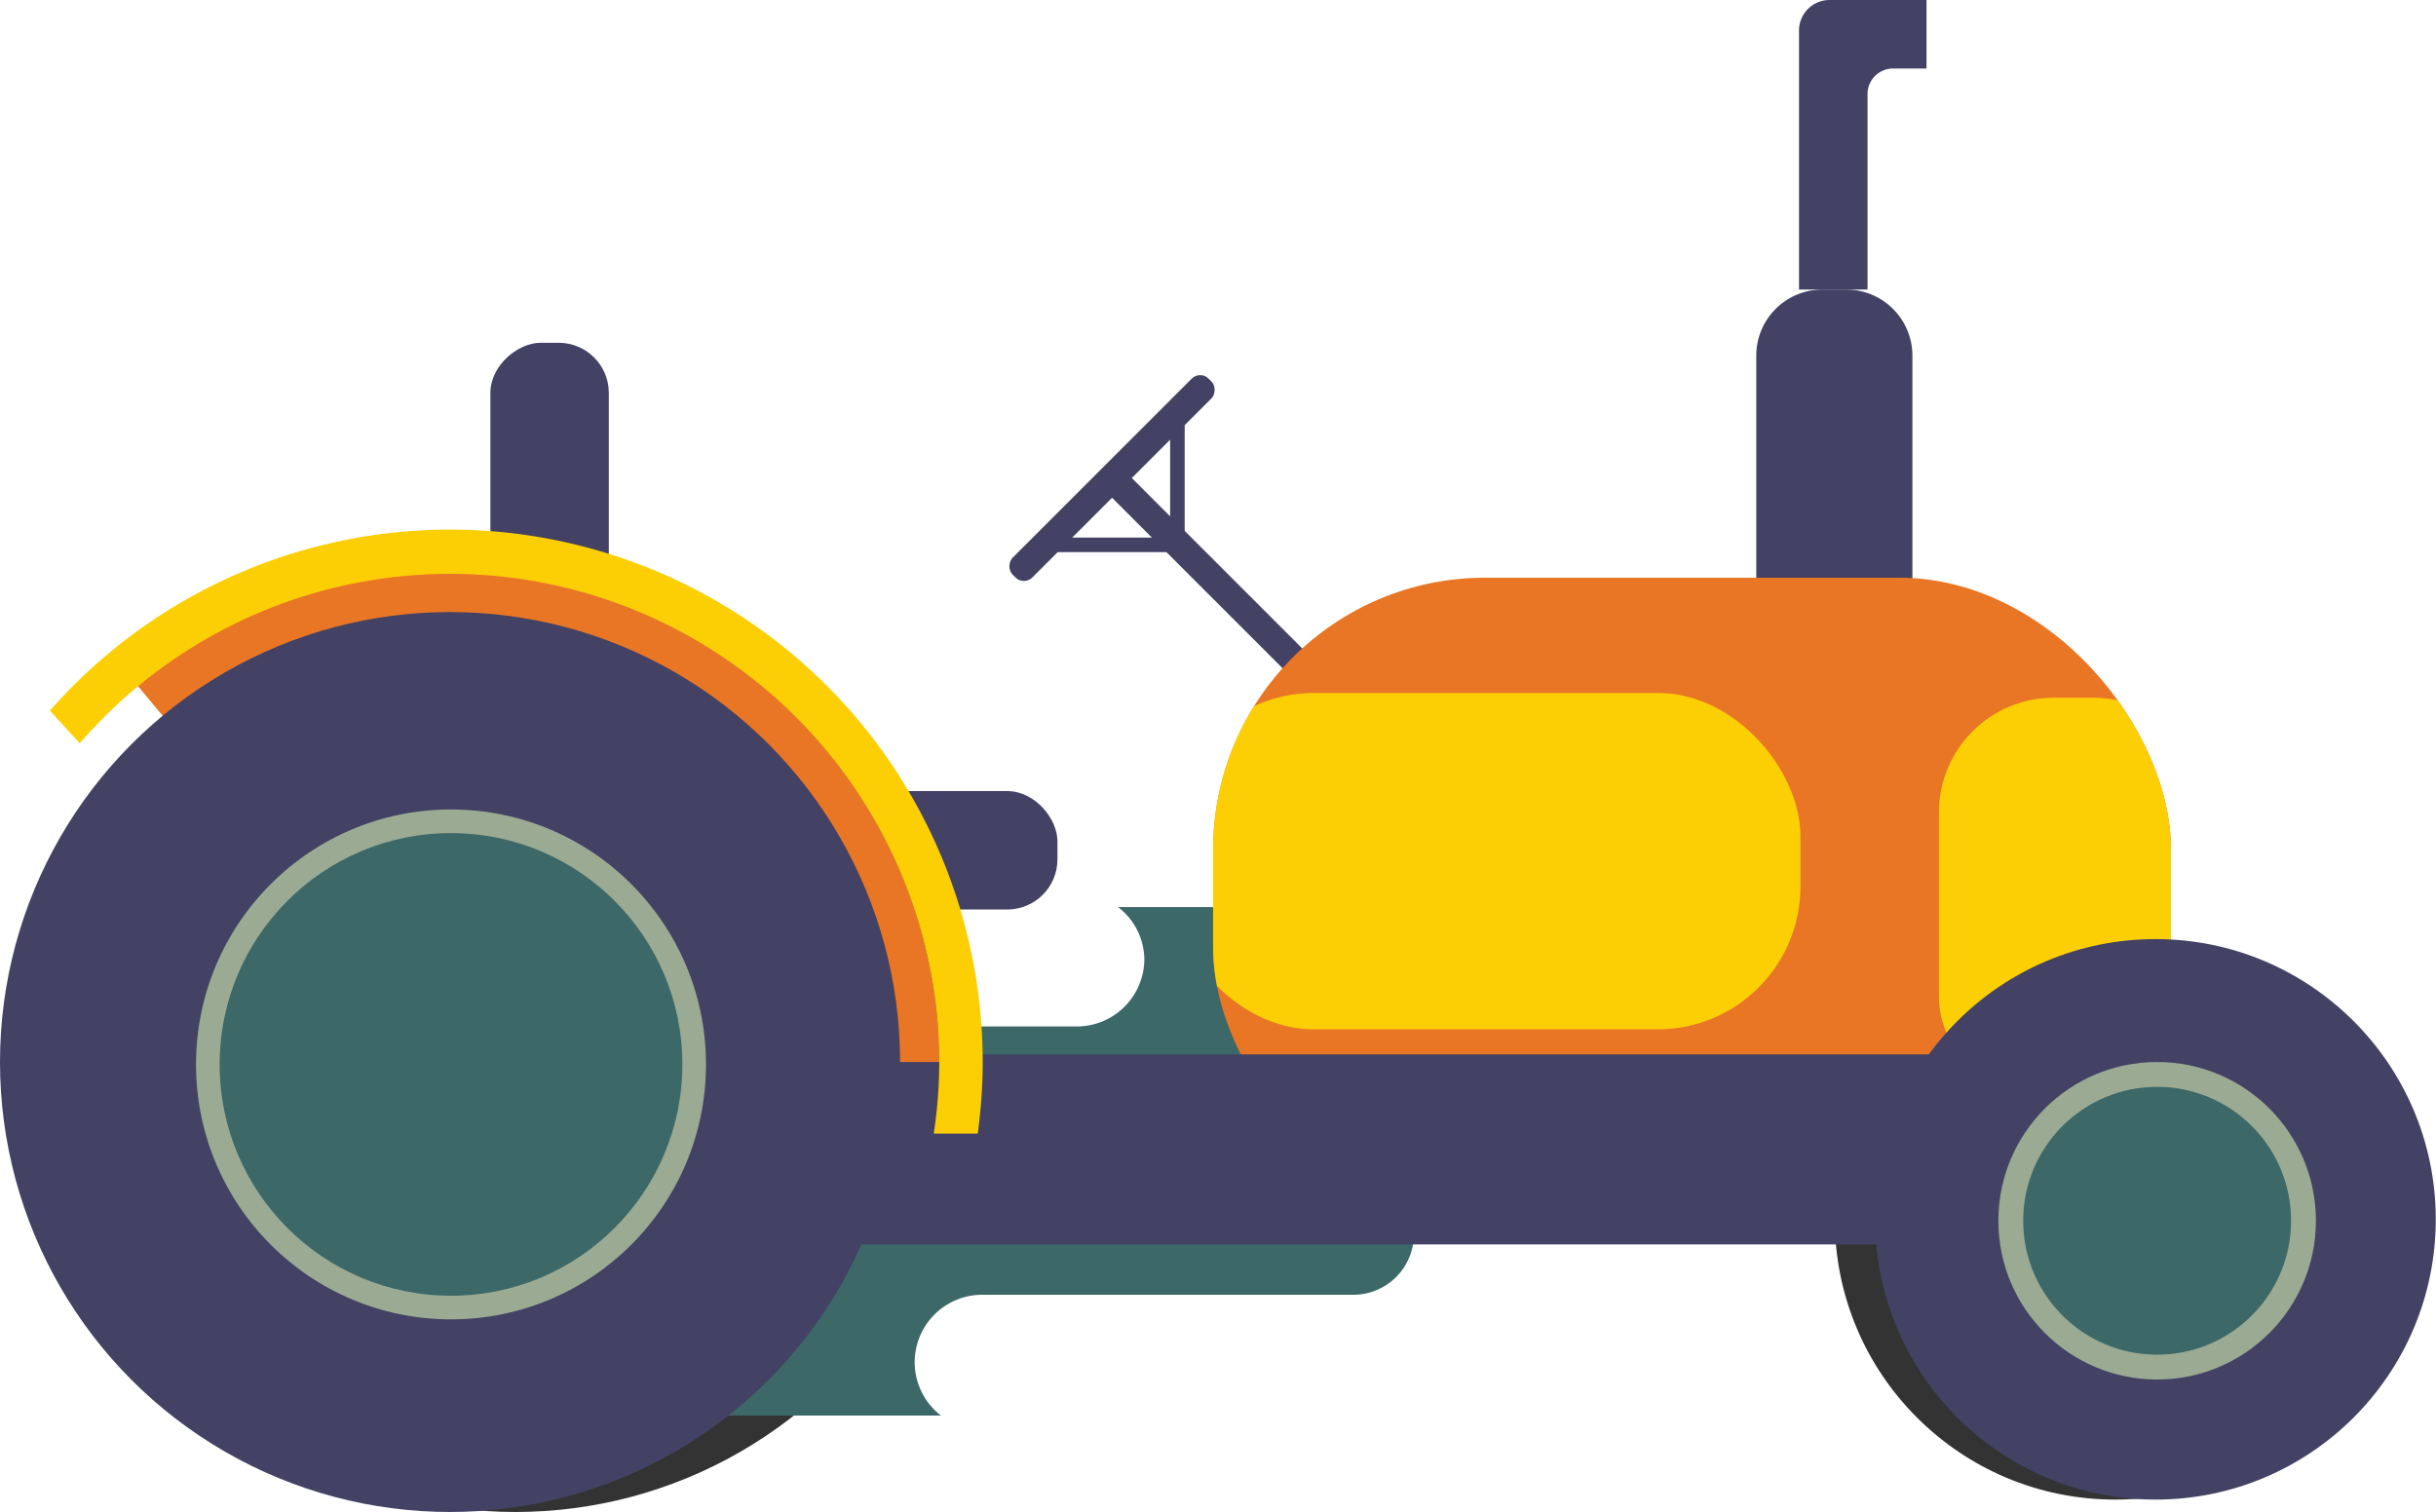 <svg xmlns="http://www.w3.org/2000/svg" xmlns:xlink="http://www.w3.org/1999/xlink" viewBox="0 0 102.03 63.34"><defs><style>.cls-1{fill:#e97625;}.cls-2{fill:#333;}.cls-3{fill:#3c6868;}.cls-4{fill:#434264;}.cls-5{clip-path:url(#clip-path);}.cls-6{fill:#fccf05;}.cls-7{fill:#9baa93;}</style><clipPath id="clip-path"><rect class="cls-1" x="50.82" y="24.2" width="40.12" height="26.88" rx="11.4" transform="translate(141.75 75.28) rotate(180)"/></clipPath></defs><title>Asset 10</title><g id="Layer_2" data-name="Layer 2"><g id="มอไซ"><circle class="cls-2" cx="21.59" cy="44.49" r="18.85"/><circle class="cls-2" cx="88.59" cy="51.08" r="11.74"/><path class="cls-3" d="M21.59,54.24h5.35a2.54,2.54,0,0,1-2.53-2.53h0a2.53,2.53,0,0,1,2.53-2.52H56.69a2.53,2.53,0,0,1,2.53,2.52h0a2.54,2.54,0,0,1-2.53,2.53H41.13a2.83,2.83,0,0,0-2.82,2.82h0a2.83,2.83,0,0,0,1.1,2.24H21.59a2.54,2.54,0,0,1-2.53-2.53h0A2.54,2.54,0,0,1,21.59,54.24Z"/><rect class="cls-4" x="20.55" y="33.14" width="23.75" height="4.96" rx="2.1" transform="translate(64.84 71.24) rotate(180)"/><rect class="cls-4" x="11.16" y="23.75" width="23.75" height="4.96" rx="2.1" transform="translate(49.25 3.2) rotate(90)"/><path class="cls-3" d="M64.65,43H59.3a2.54,2.54,0,0,1,2.53,2.53h0a2.54,2.54,0,0,1-2.53,2.53H29.55A2.54,2.54,0,0,1,27,45.55h0A2.54,2.54,0,0,1,29.55,43H45.11a2.83,2.83,0,0,0,2.82-2.82h0A2.79,2.79,0,0,0,46.83,38H64.65a2.53,2.53,0,0,1,2.53,2.52h0A2.54,2.54,0,0,1,64.65,43Z"/><path class="cls-4" d="M73.52,12.13H80a0,0,0,0,1,0,0V21.5a2.77,2.77,0,0,1-2.77,2.77h-1a2.77,2.77,0,0,1-2.77-2.77V12.13a0,0,0,0,1,0,0Z" transform="translate(153.56 36.4) rotate(-180)"/><path class="cls-4" d="M76.62,0h4.07V2.87h-1.4a1.07,1.07,0,0,0-1.07,1.07v8.19H75.35V1.28A1.28,1.28,0,0,1,76.62,0Z"/><rect class="cls-4" x="45.99" y="14.22" width="1.17" height="11.61" rx="0.5" transform="translate(65.35 67.12) rotate(-135)"/><rect class="cls-4" x="49.01" y="16.96" width="0.61" height="6" rx="0.26" transform="translate(98.63 39.92) rotate(-180)"/><rect class="cls-4" x="46.27" y="19.83" width="0.61" height="6" rx="0.26" transform="matrix(0, 1, -1, 0, 69.41, -23.75)"/><rect class="cls-4" x="49.9" y="18.14" width="1.17" height="11.61" rx="0.5" transform="translate(103.12 5.17) rotate(135)"/><rect class="cls-1" x="50.82" y="24.2" width="40.12" height="26.88" rx="11.4" transform="translate(141.75 75.28) rotate(180)"/><g class="cls-5"><rect class="cls-6" x="81.22" y="29.22" width="11.35" height="17.35" rx="4.81" transform="translate(173.78 75.8) rotate(-180)"/><rect class="cls-6" x="49.06" y="29.03" width="26.35" height="14.09" rx="5.98" transform="translate(124.47 72.15) rotate(-180)"/></g><rect class="cls-4" x="18.79" y="44.16" width="72.02" height="7.96" rx="3.38" transform="translate(109.59 96.29) rotate(-180)"/><path class="cls-1" d="M5.77,28.73A20.49,20.49,0,0,1,39.34,44.49H18.85Z"/><path class="cls-6" d="M39.34,44.49a20.49,20.49,0,0,0-36-13.35L2.09,29.77h0A22.31,22.31,0,0,1,41.16,44.49a21.9,21.9,0,0,1-.21,3H39.11A20.36,20.36,0,0,0,39.34,44.49Z"/><circle class="cls-4" cx="18.85" cy="44.49" r="18.85"/><circle class="cls-7" cx="18.89" cy="44.59" r="10.68"/><circle class="cls-3" cx="18.89" cy="44.59" r="9.69"/><circle class="cls-4" cx="90.28" cy="51.08" r="11.74"/><circle class="cls-7" cx="90.35" cy="51.14" r="6.65"/><circle class="cls-3" cx="90.35" cy="51.14" r="5.61"/></g></g></svg>